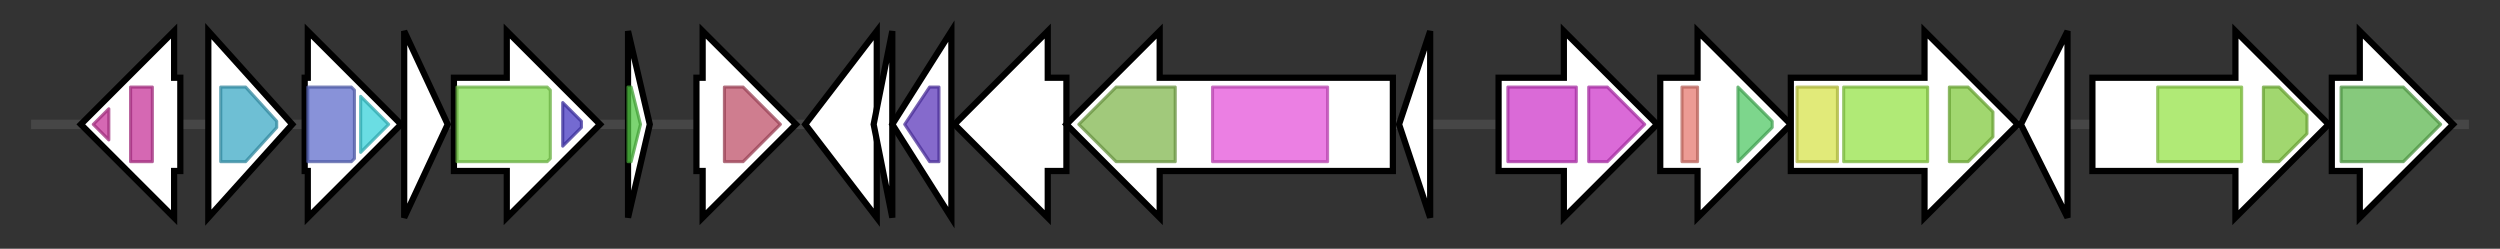 <svg version="1.1" baseProfile="full" xmlns="http://www.w3.org/2000/svg" width="804.1" height="80">
	<rect width="100%" height="100%" fill="#333333" stroke="none"/>
	<g>
		<line x1="10" y1="40.0" x2="794.1" y2="40.0" style="stroke:rgb(70,70,70); stroke-width:3 "/>
		<g>
			<title> (ctg252_10)</title>
			<polygon class=" (ctg252_10)" points="58,25 56,25 56,10 26,40 56,70 56,55 58,55" fill="rgb(255,255,255)" fill-opacity="1.0" stroke="rgb(0,0,0)" stroke-width="2"  />
			<g>
				<title>MazG (PF03819)
"MazG nucleotide pyrophosphohydrolase domain"</title>
				<polygon class="PF03819" points="30,40 35,35 35,45" stroke-linejoin="round" width="6" height="24" fill="rgb(199,54,154)" stroke="rgb(159,43,123)" stroke-width="1" opacity="0.75" />
			</g>
			<g>
				<title>MazG (PF03819)
"MazG nucleotide pyrophosphohydrolase domain"</title>
				<polygon class="PF03819" points="42,28 42,28 49,28 49,52 42,52 42,52" stroke-linejoin="round" width="7" height="24" fill="rgb(199,54,154)" stroke="rgb(159,43,123)" stroke-width="1" opacity="0.75" />
			</g>
		</g>
		<g>
			<title> (ctg252_11)</title>
			<polygon class=" (ctg252_11)" points="67,10 94,40 67,70" fill="rgb(255,255,255)" fill-opacity="1.0" stroke="rgb(0,0,0)" stroke-width="2"  />
			<g>
				<title>Lactamase_B_2 (PF12706)
"Beta-lactamase superfamily domain"</title>
				<polygon class="PF12706" points="71,28 79,28 89,39 89,41 79,52 71,52" stroke-linejoin="round" width="18" height="24" fill="rgb(62,169,197)" stroke="rgb(49,135,157)" stroke-width="1" opacity="0.75" />
			</g>
		</g>
		<g>
			<title> (ctg252_12)</title>
			<polygon class=" (ctg252_12)" points="98,25 99,25 99,10 129,40 99,70 99,55 98,55" fill="rgb(255,255,255)" fill-opacity="1.0" stroke="rgb(0,0,0)" stroke-width="2"  />
			<g>
				<title>FAD_syn (PF06574)
"FAD synthetase"</title>
				<polygon class="PF06574" points="99,28 113,28 114,29 114,51 113,52 99,52" stroke-linejoin="round" width="15" height="24" fill="rgb(96,110,204)" stroke="rgb(76,88,163)" stroke-width="1" opacity="0.75" />
			</g>
			<g>
				<title>Flavokinase (PF01687)
"Riboflavin kinase"</title>
				<polygon class="PF01687" points="116,31 125,40 116,49" stroke-linejoin="round" width="12" height="24" fill="rgb(57,209,217)" stroke="rgb(45,167,173)" stroke-width="1" opacity="0.75" />
			</g>
		</g>
		<g>
			<title> (ctg252_13)</title>
			<polygon class=" (ctg252_13)" points="130,10 144,40 130,70" fill="rgb(255,255,255)" fill-opacity="1.0" stroke="rgb(0,0,0)" stroke-width="2"  />
		</g>
		<g>
			<title> (ctg252_14)</title>
			<polygon class=" (ctg252_14)" points="146,25 163,25 163,10 193,40 163,70 163,55 146,55" fill="rgb(255,255,255)" fill-opacity="1.0" stroke="rgb(0,0,0)" stroke-width="2"  />
			<g>
				<title>tRNA-synt_1e (PF01406)
"tRNA synthetases class I (C) catalytic domain"</title>
				<polygon class="PF01406" points="147,28 176,28 177,29 177,51 176,52 147,52" stroke-linejoin="round" width="30" height="24" fill="rgb(131,218,83)" stroke="rgb(104,174,66)" stroke-width="1" opacity="0.75" />
			</g>
			<g>
				<title>DALR_2 (PF09190)
"DALR domain"</title>
				<polygon class="PF09190" points="181,33 187,39 187,41 181,47" stroke-linejoin="round" width="6" height="24" fill="rgb(70,57,193)" stroke="rgb(56,45,154)" stroke-width="1" opacity="0.75" />
			</g>
		</g>
		<g>
			<title> (ctg252_15)</title>
			<polygon class=" (ctg252_15)" points="202,10 209,40 202,70" fill="rgb(255,255,255)" fill-opacity="1.0" stroke="rgb(0,0,0)" stroke-width="2"  />
			<g>
				<title>UPF0102 (PF02021)
"Uncharacterised protein family UPF0102"</title>
				<polygon class="PF02021" points="202,28 203,28 206,40 203,52 202,52" stroke-linejoin="round" width="5" height="24" fill="rgb(81,199,67)" stroke="rgb(64,159,53)" stroke-width="1" opacity="0.75" />
			</g>
		</g>
		<g>
			<title> (ctg252_16)</title>
			<polygon class=" (ctg252_16)" points="224,25 226,25 226,10 256,40 226,70 226,55 224,55" fill="rgb(255,255,255)" fill-opacity="1.0" stroke="rgb(0,0,0)" stroke-width="2"  />
			<g>
				<title>Peptidase_M28 (PF04389)
"Peptidase family M28"</title>
				<polygon class="PF04389" points="233,28 239,28 251,40 239,52 233,52" stroke-linejoin="round" width="21" height="24" fill="rgb(190,82,105)" stroke="rgb(152,65,84)" stroke-width="1" opacity="0.75" />
			</g>
		</g>
		<g>
			<title> (ctg252_17)</title>
			<polygon class=" (ctg252_17)" points="259,40 282,10 282,70" fill="rgb(255,255,255)" fill-opacity="1.0" stroke="rgb(0,0,0)" stroke-width="2"  />
		</g>
		<g>
			<title> (ctg252_18)</title>
			<polygon class=" (ctg252_18)" points="281,40 287,10 287,70" fill="rgb(255,255,255)" fill-opacity="1.0" stroke="rgb(0,0,0)" stroke-width="2"  />
		</g>
		<g>
			<title> (ctg252_19)</title>
			<polygon class=" (ctg252_19)" points="287,40 306,10 306,70" fill="rgb(255,255,255)" fill-opacity="1.0" stroke="rgb(0,0,0)" stroke-width="2"  />
			<g>
				<title>NUDIX (PF00293)
"NUDIX domain"</title>
				<polygon class="PF00293" points="291,40 299,28 302,28 302,52 299,52" stroke-linejoin="round" width="13" height="24" fill="rgb(92,56,187)" stroke="rgb(73,44,149)" stroke-width="1" opacity="0.75" />
			</g>
		</g>
		<g>
			<title> (ctg252_20)</title>
			<polygon class=" (ctg252_20)" points="343,25 337,25 337,10 307,40 337,70 337,55 343,55" fill="rgb(255,255,255)" fill-opacity="1.0" stroke="rgb(0,0,0)" stroke-width="2"  />
		</g>
		<g>
			<title> (ctg252_21)</title>
			<polygon class=" (ctg252_21)" points="448,25 373,25 373,10 343,40 373,70 373,55 448,55" fill="rgb(255,255,255)" fill-opacity="1.0" stroke="rgb(0,0,0)" stroke-width="2"  />
			<g>
				<title>LANC_like (PF05147)
"Lanthionine synthetase C-like protein"</title>
				<polygon class="PF05147" points="347,40 359,28 378,28 378,52 359,52" stroke-linejoin="round" width="35" height="24" fill="rgb(129,182,79)" stroke="rgb(103,145,63)" stroke-width="1" opacity="0.75" />
			</g>
			<g>
				<title>DUF4135 (PF13575)
"Domain of unknown function (DUF4135)"</title>
				<rect class="PF13575" x="390" y="28" stroke-linejoin="round" width="37" height="24" fill="rgb(228,84,217)" stroke="rgb(182,67,173)" stroke-width="1" opacity="0.75" />
			</g>
		</g>
		<g>
			<title> (ctg252_22)</title>
			<polygon class=" (ctg252_22)" points="450,40 460,10 460,70" fill="rgb(255,255,255)" fill-opacity="1.0" stroke="rgb(0,0,0)" stroke-width="2"  />
		</g>
		<g>
			<title> (ctg252_23)</title>
			<polygon class=" (ctg252_23)" points="482,25 503,25 503,10 533,40 503,70 503,55 482,55" fill="rgb(255,255,255)" fill-opacity="1.0" stroke="rgb(0,0,0)" stroke-width="2"  />
			<g>
				<title>OEP (PF02321)
"Outer membrane efflux protein"</title>
				<rect class="PF02321" x="485" y="28" stroke-linejoin="round" width="22" height="24" fill="rgb(205,57,201)" stroke="rgb(164,45,160)" stroke-width="1" opacity="0.75" />
			</g>
			<g>
				<title>OEP (PF02321)
"Outer membrane efflux protein"</title>
				<polygon class="PF02321" points="511,28 517,28 529,40 517,52 511,52" stroke-linejoin="round" width="19" height="24" fill="rgb(205,57,201)" stroke="rgb(164,45,160)" stroke-width="1" opacity="0.75" />
			</g>
		</g>
		<g>
			<title> (ctg252_24)</title>
			<polygon class=" (ctg252_24)" points="534,25 546,25 546,10 576,40 546,70 546,55 534,55" fill="rgb(255,255,255)" fill-opacity="1.0" stroke="rgb(0,0,0)" stroke-width="2"  />
			<g>
				<title>Biotin_lipoyl_2 (PF13533)
"Biotin-lipoyl like"</title>
				<rect class="PF13533" x="541" y="28" stroke-linejoin="round" width="5" height="24" fill="rgb(229,122,112)" stroke="rgb(183,97,89)" stroke-width="1" opacity="0.75" />
			</g>
			<g>
				<title>HlyD_3 (PF13437)
"HlyD family secretion protein"</title>
				<polygon class="PF13437" points="559,28 559,28 570,39 570,41 559,52 559,52" stroke-linejoin="round" width="11" height="24" fill="rgb(82,200,102)" stroke="rgb(65,160,81)" stroke-width="1" opacity="0.75" />
			</g>
		</g>
		<g>
			<title> (ctg252_25)</title>
			<polygon class=" (ctg252_25)" points="576,25 619,25 619,10 649,40 619,70 619,55 576,55" fill="rgb(255,255,255)" fill-opacity="1.0" stroke="rgb(0,0,0)" stroke-width="2"  />
			<g>
				<title>Peptidase_C39 (PF03412)
"Peptidase C39 family"</title>
				<rect class="PF03412" x="578" y="28" stroke-linejoin="round" width="13" height="24" fill="rgb(214,226,77)" stroke="rgb(171,180,61)" stroke-width="1" opacity="0.75" />
			</g>
			<g>
				<title>ABC_membrane (PF00664)
"ABC transporter transmembrane region"</title>
				<rect class="PF00664" x="593" y="28" stroke-linejoin="round" width="27" height="24" fill="rgb(149,226,73)" stroke="rgb(119,180,58)" stroke-width="1" opacity="0.75" />
			</g>
			<g>
				<title>ABC_tran (PF00005)
"ABC transporter"</title>
				<polygon class="PF00005" points="627,28 633,28 641,36 641,44 633,52 627,52" stroke-linejoin="round" width="14" height="24" fill="rgb(129,201,63)" stroke="rgb(103,160,50)" stroke-width="1" opacity="0.75" />
			</g>
		</g>
		<g>
			<title> (ctg252_26)</title>
			<polygon class=" (ctg252_26)" points="650,40 665,10 665,70" fill="rgb(255,255,255)" fill-opacity="1.0" stroke="rgb(0,0,0)" stroke-width="2"  />
		</g>
		<g>
			<title> (ctg252_27)</title>
			<polygon class=" (ctg252_27)" points="673,25 719,25 719,10 749,40 719,70 719,55 673,55" fill="rgb(255,255,255)" fill-opacity="1.0" stroke="rgb(0,0,0)" stroke-width="2"  />
			<g>
				<title>ABC_membrane (PF00664)
"ABC transporter transmembrane region"</title>
				<rect class="PF00664" x="694" y="28" stroke-linejoin="round" width="27" height="24" fill="rgb(149,226,73)" stroke="rgb(119,180,58)" stroke-width="1" opacity="0.75" />
			</g>
			<g>
				<title>ABC_tran (PF00005)
"ABC transporter"</title>
				<polygon class="PF00005" points="728,28 733,28 742,37 742,43 733,52 728,52" stroke-linejoin="round" width="14" height="24" fill="rgb(129,201,63)" stroke="rgb(103,160,50)" stroke-width="1" opacity="0.75" />
			</g>
		</g>
		<g>
			<title> (ctg252_28)</title>
			<polygon class=" (ctg252_28)" points="750,25 759,25 759,10 789,40 759,70 759,55 750,55" fill="rgb(255,255,255)" fill-opacity="1.0" stroke="rgb(0,0,0)" stroke-width="2"  />
			<g>
				<title>Peripla_BP_6 (PF13458)
"Periplasmic binding protein"</title>
				<polygon class="PF13458" points="753,28 773,28 785,40 773,52 753,52" stroke-linejoin="round" width="34" height="24" fill="rgb(94,183,81)" stroke="rgb(75,146,64)" stroke-width="1" opacity="0.75" />
			</g>
		</g>
	</g>
</svg>
